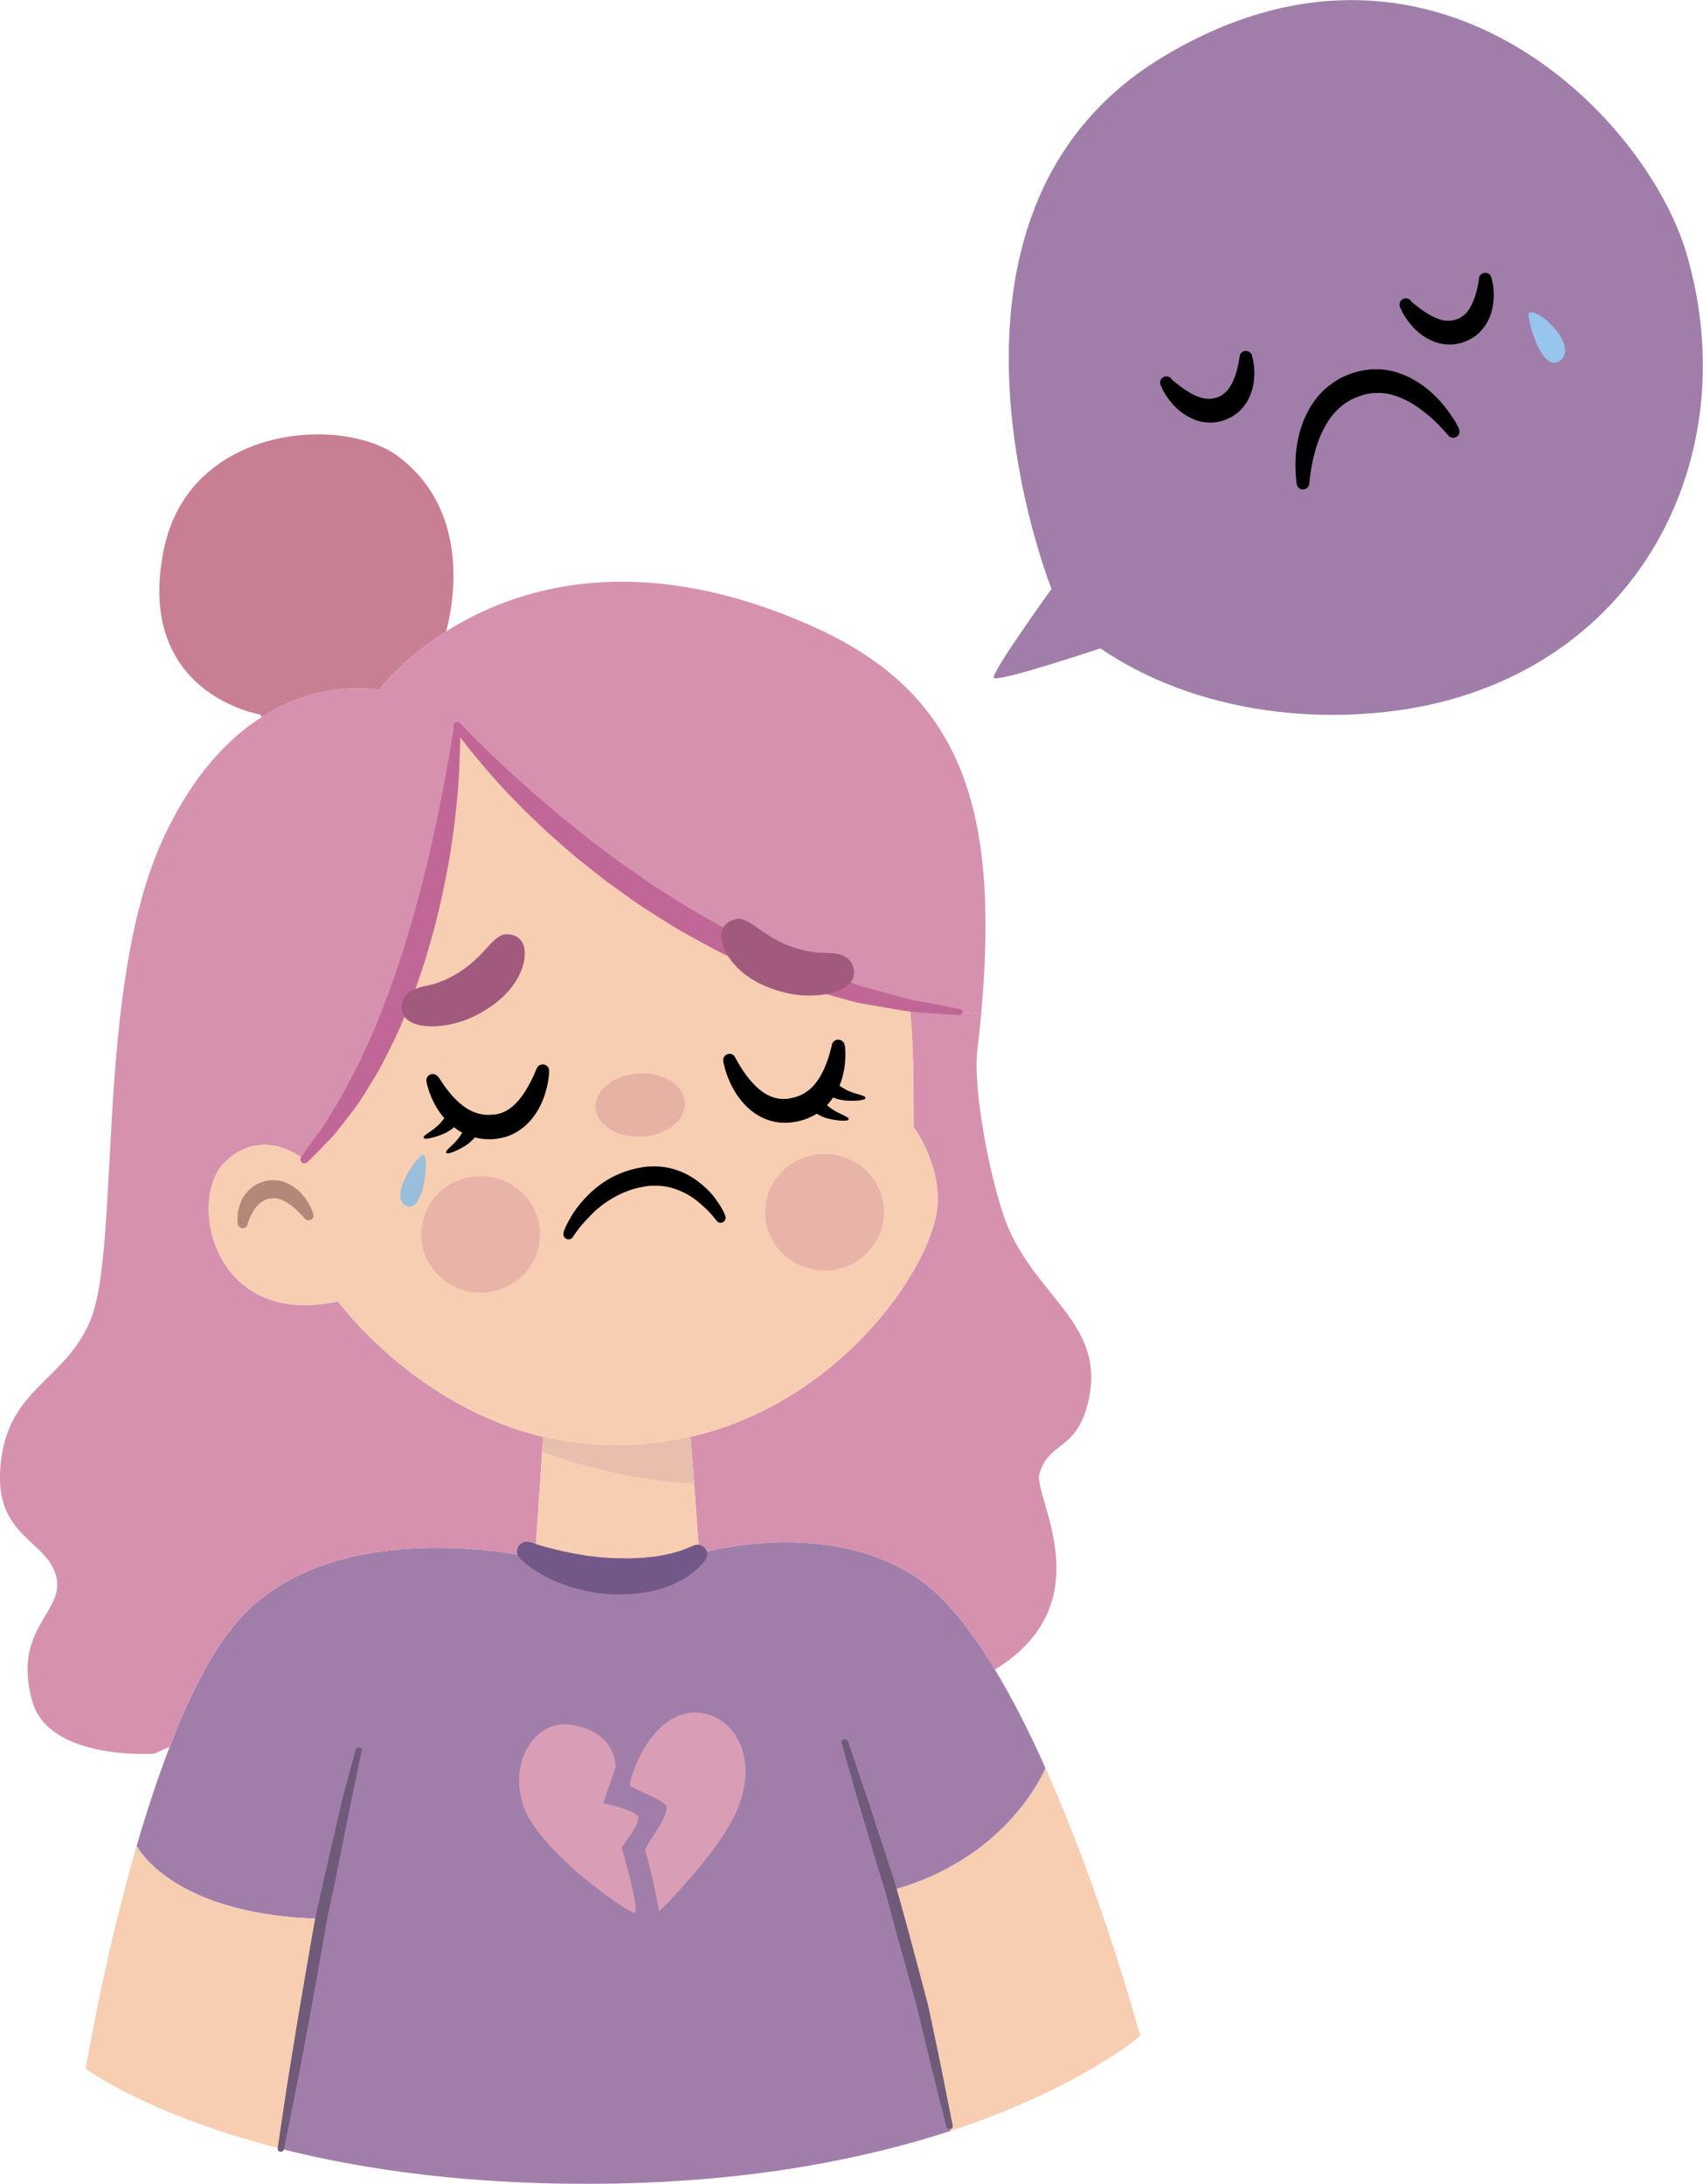 <?xml version="1.0" encoding="UTF-8"?>
<svg xmlns="http://www.w3.org/2000/svg" viewBox="0 0 141.13 180.97">
  <defs>
    <style>
      .cls-1 {
        fill: #da9db6;
      }

      .cls-2 {
        fill: #b34c85;
        opacity: .2;
      }

      .cls-2, .cls-3, .cls-4 {
        mix-blend-mode: multiply;
      }

      .cls-5 {
        isolation: isolate;
      }

      .cls-6 {
        fill: #a15a7d;
      }

      .cls-7 {
        fill: #c97f93;
      }

      .cls-8 {
        fill: #98c5ed;
      }

      .cls-9 {
        fill: #9bbedc;
      }

      .cls-10 {
        fill: #d691ae;
      }

      .cls-11 {
        fill: #f7ceb2;
      }

      .cls-12 {
        fill: #a17eaa;
      }

      .cls-13 {
        fill: #725889;
      }

      .cls-14 {
        fill: #c16797;
      }

      .cls-15 {
        fill: #705a79;
      }

      .cls-3 {
        fill: #ca878d;
        opacity: .4;
      }

      .cls-16 {
        fill: #b38879;
      }

      .cls-4 {
        fill: #5a287f;
        opacity: .1;
      }
    </style>
  </defs>
  <g class="cls-5">
    <g id="_레이어_2" data-name="레이어 2">
      <g id="Objects">
        <g>
          <g>
            <path class="cls-10" d="M57.94,128.69l-.68-9.29-.07-.32c12.45-2.86,19.87-13.89,20.47-18.89,.43-3.58-1.95-6.81-1.95-6.81,0,0,.07-7.6-.36-10.06,1.37,.24,2.76,.42,4.18,.54l1.78,.16c-.09,1.02-.2,2.08-.33,3.16-.3,2.51,.69,8.93,2.12,13.35,2.21,6.8,8.57,8.86,7.12,15.47-.93,4.27-3.24,3.34-4.08,6.12-.56,1.89,5.41,10.63-3.69,16.24-2.07-3.43-4.31-6.23-6.66-7.74-7.65-4.93-17.85-1.87-17.85-1.87v-.06Z"/>
            <path class="cls-11" d="M86.64,146.51c4.74,10.59,7.85,22.2,7.85,22.2,0,0-4.99,4.36-15.73,7.88l-.08-.4c-1.24-6.49-3.14-13.65-4.84-19.53l.08-.02c9.24-2.55,12.36-9.29,12.72-10.13Z"/>
            <path class="cls-12" d="M82.45,138.36c1.5,2.47,2.9,5.27,4.19,8.15-.36,.84-3.48,7.58-12.72,10.13l-.08,.02c1.7,5.88,3.6,13.04,4.84,19.53l.08,.4c-6.89,2.25-16.14,4.16-27.96,4.36-11.59,.2-20.71-1.15-27.55-2.89,1.09-7.28,2.29-13.78,3.35-19.05-11.16-.29-14.59-4.87-15.28-6.03,.81-2.77,1.72-5.58,2.74-8.22,1.62-4.2,3.5-7.96,5.62-10.4,7.99-9.18,24.65-5.27,24.65-5.27l.02-.23c1.16,.81,3.19,1.65,6.62,1.76,3.66,.12,5.79-.93,6.97-1.93v.06s10.2-3.06,17.85,1.87c2.35,1.51,4.59,4.31,6.66,7.74Z"/>
            <path class="cls-10" d="M44.35,128.86l-.02,.23s-16.66-3.91-24.65,5.27c-2.12,2.44-4,6.2-5.62,10.4l-1.31,.57s-8.68,.59-10.07-4.34c-1.66-5.86,2.44-7.29,2.04-10.03-.51-3.48-5.61-3.36-4.59-10.24,.84-5.72,5.23-6.38,7.31-11.18,2.63-6.07,.33-27.68,6.12-40.13,2.4-5.17,5.34-8.21,8.13-9.99,5.1-3.24,9.72-2.25,9.72-2.25,0,0,1.85-2.49,5.56-4.84,5.64-3.58,15.62-6.86,29.98-.6,12.5,5.44,15.95,14.72,14.36,32.29l-1.78-.16c-1.42-.12-2.81-.3-4.18-.54-22.31-3.93-37.48-23.18-37.48-23.18,0,0-1.19,23.85-12.66,35.96,0,0-3.36-2.88-6.55,.18-3.19,3.06-1.06,13.85,9.35,11.56,0,0,6.32,8.69,17,11.23l-.66,9.79Z"/>
            <path class="cls-11" d="M75.71,93.38s.07-7.6-.36-10.06c-22.31-3.93-37.48-23.18-37.48-23.18,0,0-1.19,23.85-12.66,35.96,0,0-3.36-2.88-6.55,.18-3.19,3.06-1.06,13.85,9.35,11.56,0,0,6.32,8.69,17,11.23l-.66,9.79c1.16,.81,3.19,1.65,6.62,1.76,3.66,.12,5.79-.93,6.97-1.93l-.68-9.29-.07-.32c12.45-2.86,19.87-13.89,20.47-18.89,.43-3.58-1.95-6.81-1.95-6.81Z"/>
            <path class="cls-4" d="M57.19,119.08c-2.35,.55-4.88,.8-7.58,.66-1.61-.08-3.15-.31-4.6-.67l-.08,1.25c4.2,1.48,8.4,2.41,12.59,2.62l-.26-3.55-.07-.32Z"/>
            <path class="cls-7" d="M32.94,37.78c6.26,4.63,4.55,12.64,4.03,14.55-3.71,2.35-5.56,4.84-5.56,4.84,0,0-4.62-.99-9.72,2.25l-.14-.21s-10.37-1.7-7.99-13.6c2.09-10.45,14.84-11.18,19.38-7.83Z"/>
            <path class="cls-11" d="M26.6,159.01c-1.06,5.27-2.26,11.77-3.35,19.05-11.03-2.81-16.15-6.63-16.15-6.63,0,0,1.48-9,4.22-18.45,.69,1.16,4.12,5.74,15.28,6.03Z"/>
          </g>
          <path class="cls-13" d="M43.96,127.79s.23,.08,.62,.22c.17,.05,.39,.11,.63,.18,.26,.07,.55,.14,.87,.23,.33,.07,.67,.16,1.04,.23,.37,.08,.76,.14,1.16,.21,.4,.08,.82,.11,1.25,.16,.42,.07,.85,.06,1.28,.1h.16s.08,.01-.02,.01h.04s.09,0,.09,0h.36s.71,.01,.71,.01c.4-.02,.8-.03,1.18-.05,.38-.06,.78-.06,1.12-.13,.36-.05,.69-.12,.99-.19,.31-.06,.57-.16,.82-.22,.24-.08,.45-.16,.62-.22,.34-.15,.54-.23,.54-.23l.07-.03c.41-.17,.88,.02,1.06,.43,.12,.28,.07,.58-.11,.81,0,0-.17,.21-.5,.56-.35,.32-.88,.78-1.61,1.15-.18,.09-.37,.19-.57,.29-.2,.07-.42,.15-.63,.23-.44,.18-.91,.26-1.4,.38-.49,.09-1.05,.16-1.56,.19l-.71,.02h-.36s-.09,.01-.09,.01h-.15s-.19-.02-.19-.02c-.52-.05-1.04-.07-1.54-.17-.5-.09-.99-.19-1.46-.33-.47-.11-.91-.29-1.32-.45-.42-.14-.79-.35-1.14-.52-.35-.17-.65-.38-.92-.54-.28-.18-.52-.37-.71-.51-.33-.29-.49-.46-.49-.46l-.02-.02c-.31-.33-.29-.84,.04-1.14,.23-.21,.55-.27,.83-.17Z"/>
          <path class="cls-15" d="M29.97,145.13s-.11,.51-.3,1.41c-.19,.9-.47,2.19-.77,3.73-.31,1.54-.67,3.34-1.06,5.27-.2,.96-.41,1.96-.62,2.97-.22,.98-.36,2.05-.55,3.07-.37,2.07-.75,4.14-1.1,6.08-.37,1.94-.71,3.74-1,5.29-.62,3.09-1.04,5.15-1.04,5.15-.03,.14-.17,.24-.31,.21-.14-.03-.23-.16-.21-.3,0,0,.31-2.08,.78-5.2,.25-1.56,.55-3.37,.86-5.32,.33-1.94,.68-4.01,1.04-6.09,.19-1.04,.35-2.06,.58-3.09,.22-1.01,.44-2.01,.66-2.97,.44-1.92,.85-3.72,1.21-5.26,.34-1.54,.73-2.8,.96-3.69,.24-.89,.38-1.39,.38-1.39,.04-.14,.18-.22,.32-.18,.14,.04,.22,.18,.19,.31Z"/>
          <path class="cls-15" d="M70.27,144.31s.67,1.95,1.66,4.88c.48,1.47,1.04,3.18,1.64,5.02,.29,.93,.61,1.85,.89,2.86,.27,.98,.54,1.97,.82,2.96,.53,1.99,1.06,3.98,1.56,5.85,.23,.94,.4,1.86,.59,2.73,.18,.87,.35,1.69,.51,2.45,.6,3.04,1.01,5.07,1.01,5.07,.03,.14-.06,.28-.21,.31-.14,.03-.27-.06-.31-.19v-.02s-.51-2-1.26-4.99c-.36-1.5-.78-3.25-1.23-5.12-.52-1.86-1.07-3.85-1.62-5.83-.27-1-.53-1.99-.8-2.97-.25-.94-.58-1.92-.85-2.84-.55-1.85-1.06-3.58-1.51-5.06-.84-2.98-1.41-4.96-1.41-4.96-.04-.14,.04-.29,.18-.33,.14-.04,.28,.04,.32,.17Z"/>
          <path class="cls-14" d="M38.14,59.93s.52,.55,1.46,1.5c.94,.95,2.32,2.26,4.03,3.78,.84,.77,1.81,1.55,2.79,2.41,1.03,.8,2.07,1.7,3.22,2.54,.57,.43,1.15,.86,1.73,1.3,.6,.42,1.21,.84,1.82,1.26,1.2,.89,2.53,1.62,3.79,2.45,1.3,.76,2.62,1.52,3.93,2.21,.67,.33,1.33,.66,1.98,.98,.65,.33,1.3,.65,1.96,.9,1.32,.51,2.54,1.15,3.79,1.52,.61,.21,1.21,.42,1.79,.62,.58,.21,1.14,.41,1.69,.53,1.1,.3,2.11,.57,3,.82,.86,.22,1.71,.33,2.36,.46,1.32,.25,2.08,.41,2.08,.41,.14,.03,.22,.16,.2,.3-.03,.12-.14,.21-.26,.2,0,0-.77-.04-2.11-.13-.68-.07-1.46-.08-2.44-.22-.93-.16-1.99-.35-3.14-.54-1.16-.19-2.36-.59-3.65-.94-1.31-.32-2.61-.88-3.98-1.37-.69-.24-1.37-.54-2.05-.86-.68-.31-1.38-.63-2.07-.95-1.37-.69-2.73-1.45-4.08-2.22-1.31-.84-2.66-1.63-3.89-2.54-.62-.45-1.24-.89-1.85-1.32-.59-.47-1.17-.93-1.74-1.38-1.16-.88-2.18-1.86-3.19-2.73-.96-.92-1.89-1.77-2.69-2.63-.82-.82-1.53-1.62-2.15-2.34-.62-.71-1.14-1.35-1.57-1.87-.85-1.06-1.28-1.71-1.28-1.71-.1-.15-.07-.36,.09-.47,.14-.09,.32-.07,.44,.05Z"/>
          <path class="cls-14" d="M24.96,95.88s.34-.5,.97-1.36c.3-.43,.74-.93,1.1-1.56,.37-.63,.78-1.32,1.25-2.06,.44-.77,.85-1.65,1.34-2.54,.48-.9,.86-1.92,1.34-2.92,.45-1.02,.82-2.12,1.27-3.2,.39-1.11,.77-2.24,1.15-3.37,.33-1.15,.72-2.28,1.01-3.42,.3-1.14,.63-2.25,.87-3.35,.27-1.09,.52-2.15,.73-3.16,.23-1.01,.4-1.97,.59-2.85,.33-1.77,.63-3.26,.78-4.3,.17-1.04,.27-1.64,.27-1.64,.02-.14,.15-.23,.29-.21,.12,.02,.21,.12,.21,.24,0,0,.03,.62,0,1.68-.03,1.07-.08,2.6-.25,4.42-.11,.91-.18,1.9-.35,2.94-.15,1.04-.3,2.14-.54,3.26-.2,1.13-.47,2.29-.75,3.46-.27,1.18-.65,2.35-.97,3.53-.37,1.17-.79,2.33-1.2,3.47-.47,1.12-.9,2.23-1.41,3.27-.53,1.03-.99,2.05-1.55,2.96-.56,.91-1.06,1.77-1.6,2.53-.56,.75-1.09,1.43-1.56,2.02-.46,.6-.95,1.02-1.3,1.41-.74,.76-1.18,1.18-1.18,1.18-.13,.13-.35,.12-.48,0-.11-.12-.12-.29-.03-.42Z"/>
          <path class="cls-16" d="M19.71,101.44s-.03-.16-.03-.4c0-.25,.02-.61,.14-1.04,.12-.43,.36-.95,.81-1.38,.22-.22,.49-.42,.8-.55,.15-.08,.31-.12,.46-.17,.1-.02,.11-.05,.29-.07l.19-.02c.1-.02,.32-.02,.51,0,.21,0,.35,.06,.52,.09,.32,.09,.6,.24,.85,.39,.49,.32,.84,.72,1.08,1.06,.25,.35,.39,.67,.5,.89,.1,.22,.14,.37,.14,.37,.06,.21-.06,.44-.28,.5-.15,.04-.31,0-.41-.11l-.02-.02s-.08-.09-.22-.24c-.14-.16-.35-.37-.61-.6-.13-.12-.27-.23-.42-.34-.15-.11-.32-.2-.48-.29-.17-.08-.34-.14-.51-.18-.08-.01-.18-.04-.23-.03-.06,0-.1-.02-.25,0l-.19,.02c.06-.02-.06,.02-.08,.02-.09,.02-.18,.04-.25,.08-.16,.06-.31,.15-.44,.25-.27,.21-.48,.49-.64,.78-.15,.28-.28,.55-.34,.74-.07,.2-.11,.29-.1,.3v.03c-.09,.21-.32,.32-.53,.24-.14-.05-.24-.17-.26-.31Z"/>
          <path class="cls-6" d="M62.43,76.64s.56,.41,.85,.6c.57,.4,1.36,.86,2.17,1.15,.4,.17,.81,.27,1.2,.37,.19,.06,.39,.06,.57,.11,.18,.04,.36,.05,.52,.07,.66,.09,2.73-.28,3.02,1.43,.3,1.81-3,2.6-5.86,1.85-3.44-.9-4.82-2.93-5.07-4.24-.24-1.23,.55-1.75,1.32-1.84,.47-.06,1.24,.49,1.27,.5Z"/>
          <path class="cls-6" d="M40.68,78.19s-.47,.52-.71,.77c-.48,.51-1.15,1.12-1.88,1.58-.35,.25-.74,.43-1.1,.61-.18,.1-.37,.14-.54,.22-.17,.08-.34,.12-.5,.17-.63,.22-2.73,.29-2.66,2.02,.08,1.83,3.48,1.92,6.12,.6,3.17-1.59,4.11-3.87,4.08-5.2-.02-1.25-.9-1.6-1.67-1.53-.47,.04-1.11,.74-1.14,.75Z"/>
          <path class="cls-3" d="M56.75,91.37c.08,1.44-1.51,2.7-3.55,2.82-2.04,.11-3.76-.96-3.84-2.41-.08-1.44,1.51-2.7,3.55-2.82,2.04-.11,3.76,.96,3.84,2.41Z"/>
          <path class="cls-1" d="M51.01,146.45s.17-2.81-3.49-3.49c-3.66-.68-5.78,4.08-3.66,7.74,2.12,3.66,8.33,7.91,8.76,7.82,.43-.08-1.1-5.44-1.1-5.44,0,0,1.61-2.04,1.36-2.55-.27-.54-2.89-1.11-2.89-1.11l1.02-2.98Z"/>
          <path class="cls-1" d="M58.03,141.94c2.74,.31,4.91,3.59,3.06,8.03-1.49,3.57-6.46,8.42-6.46,8.42,0,0-.64-3.4-1.15-4.97-.14-.43,1.95-2.72,1.74-3.76-.08-.37-2.74-1.47-3-1.66-.25-.19,1.68-6.52,5.8-6.06Z"/>
          <path d="M46.7,102.11s.02-.06,.07-.18c.05-.12,.11-.29,.22-.49,.21-.4,.52-.99,1.02-1.6,.5-.61,1.15-1.29,2-1.86,.84-.57,1.87-1,2.95-1.2,.14-.03,.25-.05,.43-.08l.37-.03c.3-.02,.59-.02,.86,0,.56,.03,1.1,.16,1.59,.34,1,.35,1.78,.96,2.36,1.51,.59,.56,.94,1.13,1.19,1.52,.12,.2,.2,.36,.25,.48,.06,.12,.08,.19,.08,.19,.11,.21,.03,.46-.17,.57-.21,.11-.46,.03-.57-.17,0,.01-.13-.17-.4-.48-.26-.31-.69-.71-1.22-1.14-.53-.43-1.23-.8-1.99-1.03-.39-.12-.79-.18-1.21-.2-.21,0-.42,0-.61,0l-.37,.04-.3,.06c-.44,.07-.87,.19-1.27,.35-.41,.15-.8,.34-1.16,.55-.73,.42-1.37,.93-1.85,1.43-.49,.5-.88,.94-1.12,1.28-.25,.34-.37,.52-.37,.52v.02c-.14,.2-.4,.25-.6,.12-.17-.11-.23-.32-.16-.5Z"/>
          <g>
            <path class="cls-12" d="M91.17,53.72c9.1,6.17,20.74,6.4,28.49,4.4,17.05-4.42,24.83-21.15,20.09-37.15-3.39-11.43-21.24-29.68-43.47-16.2-21.52,13.06-9.14,44.03-9.14,44.03,0,0-4.93,6.85-4.79,7.35,.13,.5,8.83-2.42,8.83-2.42Z"/>
            <path d="M107.46,40.1s-.01-.08-.03-.24c-.02-.16-.05-.38-.06-.66-.02-.56-.05-1.38,.12-2.36,.07-.49,.2-1.02,.39-1.57,.18-.55,.45-1.12,.79-1.68,.37-.55,.8-1.1,1.36-1.54,.56-.45,1.16-.83,1.89-1.07,.49-.19,1.4-.4,2.1-.38,.36,0,.72,.02,1.06,.1,.35,.05,.68,.15,.99,.27,.64,.21,1.18,.54,1.67,.86,.49,.33,.89,.69,1.25,1.04,.7,.7,1.16,1.38,1.47,1.85,.16,.23,.26,.44,.33,.57,.07,.14,.11,.22,.11,.22,.13,.26,.03,.58-.23,.71-.22,.11-.49,.06-.64-.12l-.03-.04s-.04-.05-.13-.15c-.09-.1-.23-.25-.4-.44-.34-.38-.87-.89-1.55-1.41-.67-.52-1.51-1.04-2.45-1.31-.23-.08-.47-.13-.71-.15-.24-.05-.48-.04-.73-.03-.26-.02-.46,.04-.68,.07-.19,0-.52,.14-.8,.23-.44,.15-.91,.42-1.29,.71-.39,.31-.73,.67-1.03,1.07-.27,.41-.52,.83-.72,1.27-.19,.43-.35,.87-.47,1.28-.24,.82-.38,1.55-.44,2.05-.03,.25-.06,.45-.07,.59-.01,.13-.02,.21-.02,.21v.03c-.03,.29-.29,.5-.58,.48-.25-.02-.44-.21-.47-.45Z"/>
            <path d="M116.94,24.98s.11,.09,.32,.26c.21,.17,.51,.4,.87,.64,.36,.24,.79,.47,1.22,.6,.22,.07,.43,.09,.64,.1,.21,.01,.41-.03,.61-.09h.04s.02-.01,.02-.01c-.03,.01,.08-.03-.07,.03h0s0,0,0,0h.01s.11-.05,.11-.05l.23-.09c.14-.07,.14-.1,.23-.14,.16-.12,.32-.25,.45-.43,.27-.34,.46-.78,.6-1.18,.26-.81,.34-1.46,.34-1.43-.03-.29,.18-.55,.47-.58,.29-.03,.55,.18,.58,.47,0,.01,.06,.19,.11,.5,.05,.31,.1,.77,.05,1.33-.05,.56-.19,1.25-.6,1.93-.21,.34-.48,.67-.83,.95-.19,.13-.45,.3-.6,.37l-.22,.1-.11,.05-.1,.04h-.04s-.08,.04-.08,.04c-.42,.13-.88,.19-1.31,.15-.44-.02-.85-.14-1.2-.3-.72-.31-1.24-.76-1.61-1.17-.38-.41-.62-.79-.78-1.07-.15-.27-.23-.46-.22-.46-.16-.24-.1-.57,.14-.73,.24-.16,.57-.1,.73,.14Z"/>
            <path d="M97.1,31.45s.11,.09,.32,.26c.21,.17,.51,.4,.87,.64,.36,.24,.79,.47,1.22,.6,.22,.07,.43,.09,.64,.1,.21,.01,.41-.03,.61-.09h.04s.02-.01,.02-.01c-.03,.01,.08-.03-.07,.03h0s0,0,0,0h.01s.11-.05,.11-.05l.23-.09c.15-.07,.14-.1,.23-.14,.15-.12,.32-.25,.45-.43,.27-.34,.46-.77,.6-1.18,.26-.81,.34-1.46,.34-1.43-.03-.29,.18-.55,.47-.58,.29-.03,.55,.18,.58,.47,0,.01,.06,.19,.11,.5,.05,.31,.1,.77,.05,1.33-.05,.56-.19,1.25-.6,1.93-.21,.34-.48,.67-.83,.95-.19,.13-.45,.3-.6,.37l-.22,.1-.11,.05-.1,.04h-.04s-.08,.04-.08,.04c-.42,.13-.88,.19-1.31,.15-.44-.02-.85-.14-1.2-.3-.72-.31-1.24-.76-1.61-1.17-.38-.41-.62-.79-.78-1.07-.15-.27-.23-.46-.22-.46-.16-.24-.1-.57,.14-.73,.24-.16,.57-.1,.73,.14Z"/>
            <path class="cls-8" d="M126.72,25.92c-.27,.1,.92,4.94,2.46,4.03,1.79-1.06-1.5-4.4-2.46-4.03Z"/>
          </g>
          <g>
            <path d="M36.34,89.25s.1,.16,.29,.45c.19,.29,.48,.69,.86,1.12,.38,.42,.86,.86,1.41,1.16,.55,.3,1.17,.45,1.83,.4,.19-.02,.29-.02,.51-.06,.1-.03,.25-.06,.39-.12,.28-.11,.54-.26,.78-.46,.48-.39,.88-.92,1.18-1.41,.3-.49,.52-.95,.66-1.26,.14-.31,.21-.49,.21-.49l.03-.06c.12-.27,.43-.39,.7-.27,.21,.09,.33,.3,.32,.52,0,0,0,.06-.01,.18,0,.11-.02,.27-.05,.47-.06,.4-.17,.96-.42,1.62-.25,.66-.65,1.42-1.35,2.11-.35,.34-.78,.65-1.27,.87-.24,.11-.5,.2-.81,.27l-.36,.07-.39,.04c-1.04,.07-2.15-.23-2.94-.78-.81-.54-1.36-1.23-1.72-1.83-.37-.61-.57-1.15-.69-1.54-.12-.38-.16-.63-.16-.63-.05-.29,.15-.57,.44-.61,.22-.04,.42,.07,.53,.24l.02,.03Z"/>
            <path d="M35.11,94.31c-.11-.22,.62-.49,1.24-1.1,.29-.28,.55-.63,.74-.98,.16-.28,.94,.23,.9,.66-.03,.24-.44,.68-1.08,1-.49,.24-1.68,.62-1.79,.41Z"/>
            <path d="M36.99,95.54c-.14-.2,.54-.58,1.05-1.27,.24-.32,.44-.71,.58-1.08,.11-.3,.97,.09,.99,.51,.01,.25-.33,.74-.92,1.16-.44,.31-1.56,.87-1.7,.68Z"/>
          </g>
          <g>
            <path d="M70.01,86.6s.04,.26,.05,.69c0,.43-.02,1.05-.2,1.79-.18,.73-.53,1.62-1.23,2.4-.34,.39-.79,.75-1.28,1-.51,.26-1.02,.43-1.6,.51-.18,.03-.53,.06-.83,.05-.28,0-.57-.04-.85-.11-.56-.13-1.07-.37-1.5-.66-.86-.6-1.41-1.35-1.78-2-.37-.66-.57-1.24-.69-1.64-.06-.2-.09-.37-.12-.48-.02-.12-.04-.19-.04-.19-.06-.29,.13-.56,.41-.62,.23-.05,.45,.06,.56,.26l.03,.06s.1,.18,.28,.5c.19,.32,.47,.77,.86,1.25,.39,.47,.88,.97,1.46,1.29,.29,.16,.59,.27,.91,.33,.16,.03,.32,.04,.49,.04,.16,0,.26,0,.53-.05,.31-.06,.67-.16,.96-.3,.3-.15,.56-.34,.8-.56,.47-.45,.82-1.04,1.07-1.59,.24-.55,.4-1.06,.5-1.42,.09-.35,.14-.55,.14-.55v-.04c.08-.29,.37-.46,.66-.39,.21,.05,.36,.23,.4,.43Z"/>
            <path d="M71.72,91c.04-.24-.74-.27-1.52-.65-.36-.18-.72-.43-1.01-.69-.24-.22-.82,.52-.64,.91,.1,.23,.63,.51,1.35,.61,.54,.08,1.79,.06,1.82-.18Z"/>
            <path d="M70.32,92.76c.07-.23-.69-.38-1.4-.87-.33-.23-.65-.53-.89-.84-.2-.25-.89,.39-.77,.8,.07,.24,.55,.6,1.24,.81,.52,.16,1.76,.33,1.83,.1Z"/>
          </g>
          <path class="cls-2" d="M73.25,100.46c0,2.67-2.2,4.83-4.92,4.83s-4.92-2.16-4.92-4.83,2.2-4.83,4.92-4.83,4.92,2.16,4.92,4.83Z"/>
          <path class="cls-2" d="M44.75,102.29c0,2.67-2.2,4.83-4.92,4.83s-4.92-2.16-4.92-4.83,2.2-4.83,4.92-4.83,4.92,2.16,4.92,4.83Z"/>
          <path class="cls-9" d="M35.08,95.69c-.34-.09-2.95,3.4-1.45,4.22,1.5,.82,1.99-4.08,1.45-4.22Z"/>
        </g>
      </g>
    </g>
  </g>
</svg>